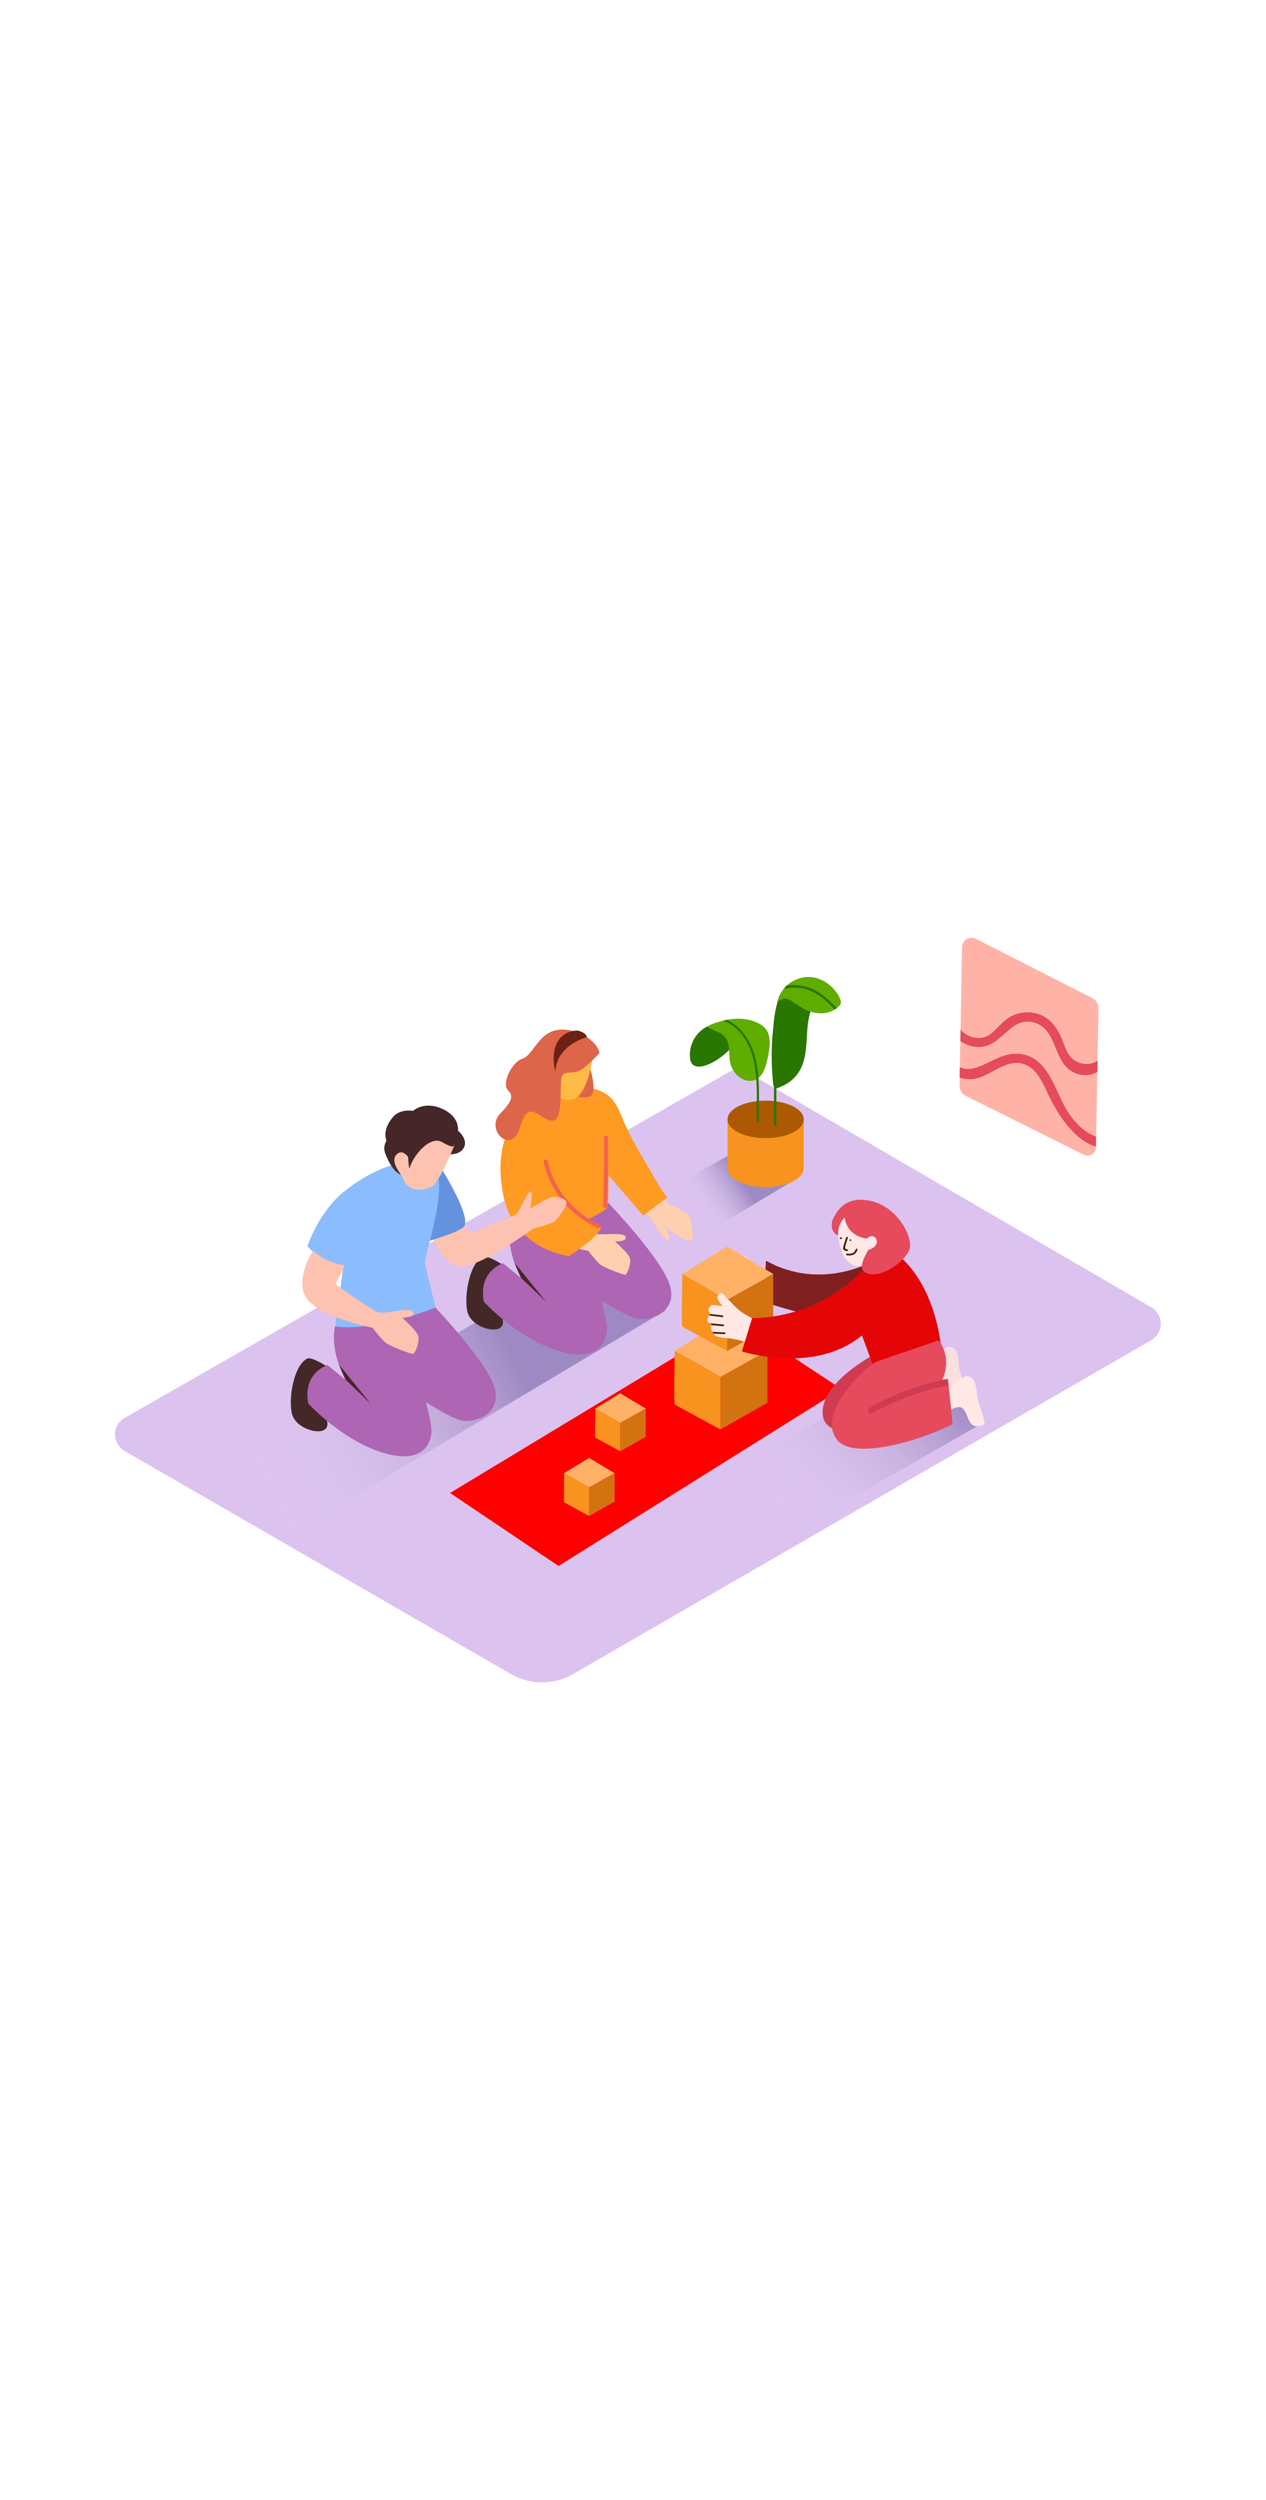 <svg xmlns="http://www.w3.org/2000/svg" xmlns:xlink="http://www.w3.org/1999/xlink" viewBox="0 0 400 300" data-imageid="family-isometric" imageName="Family" class="illustrations_image" style="width: 152px;"><defs><linearGradient id="linear-gradient" x1="219.02" y1="137.24" x2="233.83" y2="127.37" gradientUnits="userSpaceOnUse"><stop offset="0" stop-color="#fff" stop-opacity="0"/><stop offset="1" stop-color="#1b1464"/></linearGradient><linearGradient id="linear-gradient-2" x1="244.99" y1="233.95" x2="294.33" y2="186.78" xlink:href="#linear-gradient"/><linearGradient id="linear-gradient-3" x1="80.88" y1="225.92" x2="162.61" y2="184.45" xlink:href="#linear-gradient"/></defs><title>191-200</title><g style="isolation:isolate"><g id="Layer_2" data-name="Layer 2"><path d="M363.71,168.05,236.17,93.88a6,6,0,0,0-6,0L39.41,203a6,6,0,0,0,0,10.46l122,70.42a19.69,19.69,0,0,0,19.69,0L363.7,178.49A6,6,0,0,0,363.71,168.05Z" fill="#dcc2ef"/><path d="M222.54,144.88l29.31-17.48-16.2-10.31-27.57,15.4C212.69,136.85,217.65,140.82,222.54,144.88Z" opacity="0.32" fill="url(#linear-gradient)" style="mix-blend-mode:multiply"/><path d="M238,246.18l73.07-41.89L286.23,188.5l-69.17,38.63C223.11,231.27,232,241.9,238,246.18Z" opacity="0.32" fill="url(#linear-gradient-2)" style="mix-blend-mode:multiply"/><path d="M88.34,241.75l122-72.74-24.82-15.79L64.18,221C70.23,225.11,82.4,237.47,88.34,241.75Z" opacity="0.32" fill="url(#linear-gradient-3)" style="mix-blend-mode:multiply"/><path d="M291.71,193s4.9-4.22,6.85-2.12,1.08,6.92,6.34,5.14c1.19-.4-1.64-6.61-1.85-8.85s-.17-6.11-2.85-6.6-8.22,6.73-13.27,7" fill="#f9dfde"/><path d="M297.54,202.37s4.84-4.29,6.81-2.21,1.18,6.91,6.42,5.05c1.19-.42-1.73-6.59-2-8.82s-.26-6.11-2.95-6.56-8.12,6.85-13.16,7.22" fill="#ffe8e6"/><polygon points="142.2 226.71 176.48 249.77 265.84 193.88 232.73 172.01 142.2 226.71" fill="#ff0000" class="target-color"/><path d="M227.64,206.65V190.07l14.84-8.29v16.45Z" fill="#d37211"/><path d="M227.64,190.07l-14.44-8.29s-.4,16.72,0,17,14.44,7.89,14.44,7.89Z" fill="#f7931e"/><polygon points="213.19 181.78 227.64 172.95 242.48 181.78 227.64 190.07 213.19 181.78" fill="#ffb266"/><path d="M275.79,153.5s-16.23,9.62-33.76-.11l-.83,12.8s19.27,7.67,32.87,4.53" fill="#ff0000" class="target-color"/><path d="M275.79,153.5s-16.23,9.62-33.76-.11l-.83,12.8s19.27,7.67,32.87,4.53" fill="#333" opacity="0.62"/><path d="M241.85,156.09s-2.1-1-2.3-1.11c-.87-.59-1.72-1.25-2.57-1.87a6.65,6.65,0,0,0-2.57-1.41,1.34,1.34,0,0,0-1.48,1.69c.17,1,1.81,2,2.45,2.74.05.06.5-1.19.56-1.14a6.07,6.07,0,0,1-.56,1.14,1.21,1.21,0,0,1-.13.4c-.77,1.44-1.86,2.72-2.67,4.13a5.14,5.14,0,0,1-.35.66q-.11.23-.21.46a28.48,28.48,0,0,0,3,.37,24.53,24.53,0,0,0,6.44.55C241.64,160.53,241.68,158.37,241.85,156.09Z" fill="#ffe8e6"/><path d="M237.64,160.06c-2-.84-1.94-2.92-1.62-4.75.06-.35-.47-.5-.54-.15-.38,2.19-.32,4.46,2,5.43C237.82,160.74,238,160.2,237.64,160.06Z" fill="#42210b"/><path d="M229.76,181.91V165.67l14.54-8.12v16.11Z" fill="#d37211"/><path d="M229.76,165.67l-14.15-8.12s-.39,16.37,0,16.63,14.15,7.73,14.15,7.73Z" fill="#f7931e"/><polygon points="215.62 157.55 229.76 148.91 244.3 157.55 229.76 165.67 215.62 157.55" fill="#ffb266"/><path d="M280.26,181c-1.78.45-21.77,10.47-20.26,21.34,1.15,8.24,18.05,4,18.05,4l16.09-14.13" fill="#d13b51"/><path d="M246.31,177.31l-.09,0a1.15,1.15,0,0,0-.58-1.59,1.28,1.28,0,0,0-1-1.71,29.15,29.15,0,0,1-4.38-1.14,20.09,20.09,0,0,1-2.66-1.34c-.91-.48-1.81-1-2.67-1.53a19.14,19.14,0,0,1-3.24-2.73c-.45-.46-.88-1-1.34-1.4a8.4,8.4,0,0,1-1.32-1.37c-.67-1-1.55-1.32-2.18-.15s.74,2.24,1.45,3.41c-1.13-.21-2.27-.36-3.42-.47a.52.52,0,0,1-.1.07q-1.62,1.42-.52,2.47a.61.61,0,0,1-.09.72c-.54.66-1.22,2.26.14,2.49a.61.61,0,0,1,.42.73,3.54,3.54,0,0,0,1.3,3.29c1.74.78,3.59.65,5.59,1a38.71,38.71,0,0,1,6,1.64q3,.78,6,1.74a1.33,1.33,0,0,0,1.63-1.75l.42.1C247,180,247.65,177.75,246.31,177.31Z" fill="#ffe8e6"/><path d="M224.19,170.52l-.11.16,4.16.51a.28.28,0,0,0,.07-.55l-3.95-.48A.8.8,0,0,1,224.19,170.52Z" fill="#42210b"/><path d="M224.75,173.71c1.24.12,2.47.25,3.71.34.36,0,.43-.52.07-.55-1.32-.1-2.64-.24-4-.37A.71.71,0,0,1,224.75,173.71Z" fill="#42210b"/><path d="M225.42,176.39l3.48.16c.36,0,.43-.54.07-.55l-3.88-.17A3.5,3.5,0,0,0,225.42,176.39Z" fill="#42210b"/><path d="M275.24,153.38a49.21,49.21,0,0,1-37.61,18.12L234.41,182s22.92,7.45,37.93-5.06l4.26,11.48s11.06,1,21.08-3.7c0,0-.36-28-20.47-37.4" fill="#ff0000" class="target-color"/><path d="M275.24,153.38s-14.15,18.09-37.61,18.12L234.41,182s22.92,7.45,37.93-5.06l4.26,11.48s11.06,1,21.08-3.7c0,0-.36-28-20.47-37.4" fill="#333" opacity="0.13"/><path d="M264.7,140.78s-.68,12.62,5.49,14.14c7.05,1.73,11.78-8,8.63-13.47S266.35,136.54,264.7,140.78Z" fill="#ffe8e6"/><path d="M268.73,135.42a9.19,9.19,0,0,0-5.64,5c-.07.17-.13.35-.19.53a7.7,7.7,0,0,0-.07,1.52,3.18,3.18,0,0,0,2,2.92,7.29,7.29,0,0,1,2.09-5.76s-.71,1.39,6.06,4.42c0,0,4.66,6.16,3.37,9.35.12-.31,1-.75,1.23-1a18.58,18.58,0,0,0,2.77-2.87C286,142,276.79,132.87,268.73,135.42Z" fill="#e54b5d"/><path d="M266.88,139.61s.2,5.77,7.08,6.82c4.17.64-4.65,8.28-.52,10.65s11.92-2.92,13.78-6.88-4.3-15.47-14.2-16c0,0-7.11-1.37-10,6.63" fill="#e54b5d"/><path d="M268.77,146.59a.28.28,0,0,0-.08.55A.28.28,0,0,0,268.77,146.59Z" fill="#42210b"/><path d="M265.65,146l-.15,0c-.34.11-.14.63.2.52l.15,0C266.2,146.38,266,145.86,265.65,146Z" fill="#42210b"/><path d="M276.79,146.43c-1.14-2-3.88.12-3.79,1.83a.49.49,0,0,0,.6.47.62.62,0,0,0,.06.19,1.64,1.64,0,0,1-.41,0c-.7-.14-.87,1-.17,1.1C274.82,150.34,278,148.51,276.79,146.43Zm-2.35,1a.55.55,0,0,0,.2.17.52.52,0,0,0,.54-.06.63.63,0,0,1-.12.2,1.08,1.08,0,0,1-.84.41h-.12A1.25,1.25,0,0,1,274.44,147.4Z" fill="#ffe8e6"/><path d="M267.66,149.76c-1.07,0-.49-1.25-.33-1.8s.36-1.2.56-1.79c.11-.34-.42-.49-.54-.15-.2.59-.39,1.19-.56,1.79a6.69,6.69,0,0,0-.39,1.53c0,.74.64.95,1.26,1C268,150.33,268,149.78,267.66,149.76Z" fill="#42210b"/><path d="M270.41,149.69a2.28,2.28,0,0,1-.9,1.22,3.11,3.11,0,0,1-1.83.19c-.35-.05-.5.48-.15.54a3.93,3.93,0,0,0,2.07-.16,2.55,2.55,0,0,0,1.29-1.5C271,149.65,270.56,149.36,270.41,149.69Z" fill="#42210b"/><path d="M299.54,191.16l-2.37.54c.42-.1,1-1.85,1.1-2.18a11.79,11.79,0,0,0-1.69-11L277,185.22c-4,1.89-19.31,16.63-12.36,24.88,5,5.93,24.31.8,36.32-5.07C300.59,200.4,300.07,195.78,299.54,191.16Z" fill="#e54b5d"/><path d="M299.5,190.68a83.5,83.5,0,0,0-24.8,9.11c-1.12.63-.12,2.36,1,1.73a81.72,81.72,0,0,1,23.93-8.83C299.58,192,299.53,191.34,299.5,190.68Z" fill="#d13b51"/><path d="M158.86,154.68s-4.93-3.27-6.38-2.52c-4.24,2.19-5.92,12.59-4.8,17.3s8.31,6.71,10.42,5.06c2.63-2.06-1.88-6.9-1.88-6.9" fill="#442827"/><path d="M184,144.37c.67.89,7.54,25.95,7.76,29.94s-2.22,11.53-15.3,7.54-23.57-15.52-23.57-15.52-2.38-8.65,6-12.2l5.69,4.67s-5-8.88-3.25-16.87c0,0,22.2-1.77,30.4-7.32,0,0,17.51,18.18,19.95,26.61s-6.21,11.31-10.42,10.43-14.42-7.76-14.42-7.76" fill="#ae65b4"/><polygon points="164.65 158.79 172.62 166.41 162.61 154.08 164.65 158.79" fill="#442827"/><path d="M177.69,132.3c.65.08,4,7.38,4.37,7.86s3.72,3.92,5.41,4.64,9.58-.64,10.18,1-3.38,1.45-3.38,1.45,4.11,3.63,4.71,5.2-.78,5.22-1.42,5.33-6.81-2.31-8-3.27a34.48,34.48,0,0,1-3.63-4.24s-13.91-2.66-18.51-7.87,1.33-14.28,1.33-14.28A17.49,17.49,0,0,0,177.69,132.3Z" fill="#ffd0b0"/><path d="M192.74,127.13s11.73,11.11,12.56,12.42,5.09,8.25,5.94,7.29-1-4.15-1-4.15,6.94,5.46,8.1,4.24.07-6.31-.75-7.75-6.19-3.57-6.81-4.11-13.21-15.69-13.21-15.69" fill="#ffd0b0"/><path d="M171.31,100.92a29.92,29.92,0,0,1,14.8-2.09,12,12,0,0,1,6.65,2.87c2.39,2.23,3.36,5.59,4.66,8.49A127.8,127.8,0,0,0,204,122.37c2.17,3.73,4.13,7.63,6.85,11l-7.66,5.75-11.57-13.51-17.24,8.9,15.34,7.83c1.29,2.36-9.91,9.54-9.91,9.54s-17.19-1.77-20.75-19.06C154,108.3,171.28,100.93,171.31,100.92Z" fill="#ff9a22"/><line x1="229.22" y1="134.65" x2="227.75" y2="133.02" fill="#fff7f0"/><path d="M192.11,119.38s.55,15.61-.36,17.33-17.35,8.87-17.35,8.87l-10.33-12.79Z" fill="#ff9a22"/><path d="M186.32,92.11s2.13,6.64.75,8.77-7.27-.16-7.27-.16" fill="#dd654a"/><path d="M187.22,89s-1.36,12.8-6.78,13.55S173,96.42,173,96.42s0-8.75,1.9-10.36S184.89,85,187.22,89Z" fill="#fdba45"/><path d="M189.42,87.78s-4.14,4.57-6.38,5.6-4.52,0-5.46,1.65.43,12.23-2.19,13.85-6.65-4.49-9-2-1.88,7.61-5.25,8.31-6.59-4.76-3-8.39,4.11-5.55,2.5-7.08c-2.41-2.28,1.19-9.18,4.45-10.17s4.94-7.9,10.69-9S188.71,83.68,189.42,87.78Z" fill="#dd654a"/><path d="M190.83,114.44q.1,10.81-.24,21.62c0,.82,1.25.81,1.27,0q.35-10.81.24-21.62A.64.64,0,0,0,190.83,114.44Z" fill="#f26250"/><path d="M189.47,141.92A29,29,0,0,1,173,121.85c-.18-.8-1.41-.45-1.23.35A30.19,30.19,0,0,0,188.84,143C189.58,143.36,190.22,142.26,189.47,141.92Z" fill="#f26250"/><path d="M185.4,82.8s-9.51,2.36-9.93,10.85c0,0-1.53-5.25.58-9.23a7.22,7.22,0,0,1,6.51-3.72S185.32,81.29,185.4,82.8Z" fill="#6b2215"/><polyline points="229.87 108.74 229.87 123.62 253.95 123.62 253.95 108.74" fill="#f7931e"/><ellipse cx="241.91" cy="108.74" rx="12.04" ry="5.92" fill="#ad5802"/><ellipse cx="241.91" cy="124.2" rx="12.04" ry="5.92" fill="#f7931e"/><path d="M255.39,74.15c-2.54-1-6.06-4.5-9.13-4.39a36,36,0,0,0-1.86,9.13A82.89,82.89,0,0,0,244,94.13q.11,1.7.28,3.39a2.7,2.7,0,0,0,.27,1q0,5.89,0,11.78a.37.37,0,0,0,.75,0q0-5.67,0-11.33a16.7,16.7,0,0,0,3.45-1.59,11.73,11.73,0,0,0,4.85-6.09c1.94-5.41.72-11.45,2.56-16.8C255.93,74.35,255.66,74.25,255.39,74.15Z" fill="#297600"/><path d="M250.18,65.28a9.43,9.43,0,0,0-3.44,3.52,5.9,5.9,0,0,0-.54,1l-.1.23h0a15.74,15.74,0,0,0-.58,1.87,2.33,2.33,0,0,1,1.28-1,3.18,3.18,0,0,1,2-.18,8.42,8.42,0,0,1,1.84,1c.86.52,1.69,1.1,2.53,1.64,4,2.53,9.3,2.79,12.38-.9,0-.15.08-.29.1-.44C266.12,69.5,259,60.15,250.18,65.28Z" fill="#5fad00"/><path d="M263.8,74l.5-.33a.34.34,0,0,0-.1-.29c-2.41-2.48-5-4.9-8.3-6.12a14.21,14.21,0,0,0-7.41-.73c-.27.31-.51.64-.75,1a12.87,12.87,0,0,1,8.52.71c2.91,1.24,5.23,3.47,7.41,5.71A.36.36,0,0,0,263.8,74Z" fill="#297600"/><path d="M223.39,79.43A10.05,10.05,0,0,0,218,89.07c.28,7.1,12,.17,15.1-5.83s3.59,2.56,3.59,2.56" fill="#297600"/><path d="M233.92,76.95a21.19,21.19,0,0,0-6.49.9,15.76,15.76,0,0,0-4,1.58,13,13,0,0,0,2.34,1.24,7.11,7.11,0,0,1,3.78,2.71,5.4,5.4,0,0,1,.45,1.07c.71,2.34.1,5.17,1.06,7.52s2.92,4.42,5.69,4.59c3.3.2,4.81-3,5.46-5.71s1.54-6.48.5-9.3C241.45,78.28,237,77.1,233.92,76.95Z" fill="#5fad00"/><path d="M238.26,88c-1.38-4.49-4.32-8.72-8.61-10.7h-.16l-.2.06-.78.2c5,1.86,8.14,6.79,9.43,11.83,1.64,6.45,1.09,13.43,1.1,20a.35.35,0,0,0,.69,0C239.71,102.41,240.37,94.85,238.26,88Z" fill="#297600"/><path d="M319,88.17a10.72,10.72,0,0,1,10.24,3.59c3.43,3.82,5,9,7.44,13.41,2,3.62,5.61,7.69,9.65,9l.37-20.34a7.91,7.91,0,0,1-6.76.53c-7.38-2.71-5.56-13.69-13-16-7.91-2.48-10.41,7.89-18,7.62A10.31,10.31,0,0,1,303.42,84l-.15,8.08C308,94.58,313.48,89.1,319,88.17Z" fill="#ffb3a6"/><path d="M331.53,101.52c-1.61-3.35-3.3-7.83-6.77-9.7-5.22-2.81-9.8,1.5-14.35,3.36a9.68,9.68,0,0,1-7.21.32l0,2.53a3.64,3.64,0,0,0,2,3.32l37.14,18.5a2.75,2.75,0,0,0,4-2.41v-.16C339.77,115.56,334.42,107.54,331.53,101.52Z" fill="#ffb3a6"/><path d="M309,82.92c3.75.14,5.46-2.79,7.88-5a11.19,11.19,0,0,1,9.66-2.84c4.43.82,7,3.92,8.73,7.89,1.56,3.61,2.11,6.88,6.25,8a6,6,0,0,0,5.24-.86l.3-16.4a3.64,3.64,0,0,0-2-3.31L308.28,51.69a3,3,0,0,0-4.32,2.6l-.47,25.91A7.63,7.63,0,0,0,309,82.92Z" fill="#ffb3a6"/><path d="M327,78.3c7.4,2.32,5.58,13.3,13,16a7.91,7.91,0,0,0,6.76-.53l.07-3.65a6,6,0,0,1-5.24.86c-4.14-1.11-4.69-4.38-6.25-8-1.72-4-4.3-7.07-8.73-7.89A11.19,11.19,0,0,0,316.9,78c-2.42,2.17-4.13,5.09-7.88,5a7.63,7.63,0,0,1-5.54-2.72L303.42,84A10.31,10.31,0,0,0,309,85.92C316.6,86.19,319.09,75.82,327,78.3Z" fill="#e54b5d"/><path d="M336.7,105.17c-2.48-4.42-4-9.59-7.44-13.41A10.72,10.72,0,0,0,319,88.17c-5.54.93-11,6.42-15.76,4l-.06,3.36a9.68,9.68,0,0,0,7.21-.32c4.55-1.86,9.13-6.17,14.35-3.36,3.47,1.87,5.16,6.35,6.77,9.7,2.89,6,8.24,14,14.76,15.76l.06-3.16C342.31,112.86,338.74,108.79,336.7,105.17Z" fill="#e54b5d"/><path d="M186.11,234v-9l8.07-4.5v8.94Z" fill="#d37211"/><path d="M186.11,224.95l-7.85-4.5s-.22,9.08,0,9.23,7.85,4.29,7.85,4.29Z" fill="#f7931e"/><polygon points="178.26 220.44 186.11 215.65 194.18 220.44 186.11 224.95 178.26 220.44" fill="#ffb266"/><path d="M195.95,213.56v-9L204,200V209Z" fill="#d37211"/><path d="M195.95,204.55,188.1,200s-.22,9.08,0,9.23,7.85,4.29,7.85,4.29Z" fill="#f7931e"/><polygon points="188.1 200.04 195.95 195.25 204.01 200.04 195.95 204.55 188.1 200.04" fill="#ffb266"/><path d="M145.21,140l3.26,4.7s13.38-5.06,14.59-6,3.26-6.75,4.46-7,0,5.18,0,5.18,5.43-3.38,7-3.62,4.1.51,4.46,1.52-2.77,5.71-4.1,6.44a51.5,51.5,0,0,1-6.39,2s-15.07,11-21.94,11.94-11.09-12.42-11.09-12.42Z" fill="#fdc2b0"/><path d="M103.4,186.82s-4.93-3.27-6.38-2.52c-4.24,2.19-5.92,12.59-4.8,17.3s8.31,6.71,10.42,5.06c2.63-2.06-1.88-6.9-1.88-6.9" fill="#442827"/><path d="M128.56,176.5c.67.89,7.54,25.95,7.76,29.94S134.11,218,121,214s-23.57-15.52-23.57-15.52-2.38-8.65,6-12.2l5.69,4.67s-5-8.88-3.25-16.87c0,0,22.2-1.77,30.4-7.32,0,0,17.51,18.18,19.95,26.61s-6.21,11.31-10.42,10.43S131.45,196,131.45,196" fill="#ae65b4"/><polygon points="109.19 190.93 117.16 198.55 107.15 186.22 109.19 190.93" fill="#442827"/><path d="M138.76,123.11s9.59,14.95,8.08,19.11c-.74,2-12.41,5.22-12.41,5.22l-1.09-12.19" fill="#6492df"/><path d="M108.33,156.2s-4.72-.38-11.19-7.4c0,0,3.39-10.52,11.24-17s18.87-11.52,27.05-9.18-1.34,28.89-1.17,31.06,3.39,14.48,3.39,14.48-19.62,7.8-31.71,5.93Z" fill="#8bbcfe"/><path d="M108.73,154.76c.71.08-2.92,5.58-2.52,6.11s11.28,8,13.14,8.76,10.62-1.86,11.28,0-3.71,1.59-3.71,1.59,4.5,4,5.17,5.71-.86,5.72-1.56,5.85-7.47-2.53-8.8-3.59a37.82,37.82,0,0,1-4-4.65s-15.26-2.92-20.3-8.63,1.46-15.66,1.46-15.66A19.18,19.18,0,0,0,108.73,154.76Z" fill="#fdc2b0"/><path d="M142.62,119.73s3.15.11,4.11-2.46-2.05-5-2.05-5,.75-4.32-5-6.89-9.17.68-9.17.68-4.09-.81-6.41,2-2.73,5.4-2,7.42a4.61,4.61,0,0,0-.3,4.22c1,2.4,2.89,7,7,7" fill="#452729"/><path d="M143.49,117.09s-4.7,11.73-7.15,12.94c-4,2-8.26.92-9.26-3.31,0,0-3.95-4.58-1.89-6.79s3.95.95,3.95.95,2.37-7.42,8.36-7.26S143.49,117.09,143.49,117.09Z" fill="#fdc2b0"/><path d="M143.36,117.09s0,.95-3.75-1.2-9.26,4.39-10.28,8.48c0,0-1.23-6.69.61-9.62s3.78-4.37,7.35-3.76S144.19,113.71,143.36,117.09Z" fill="#452729"/></g></g></svg>